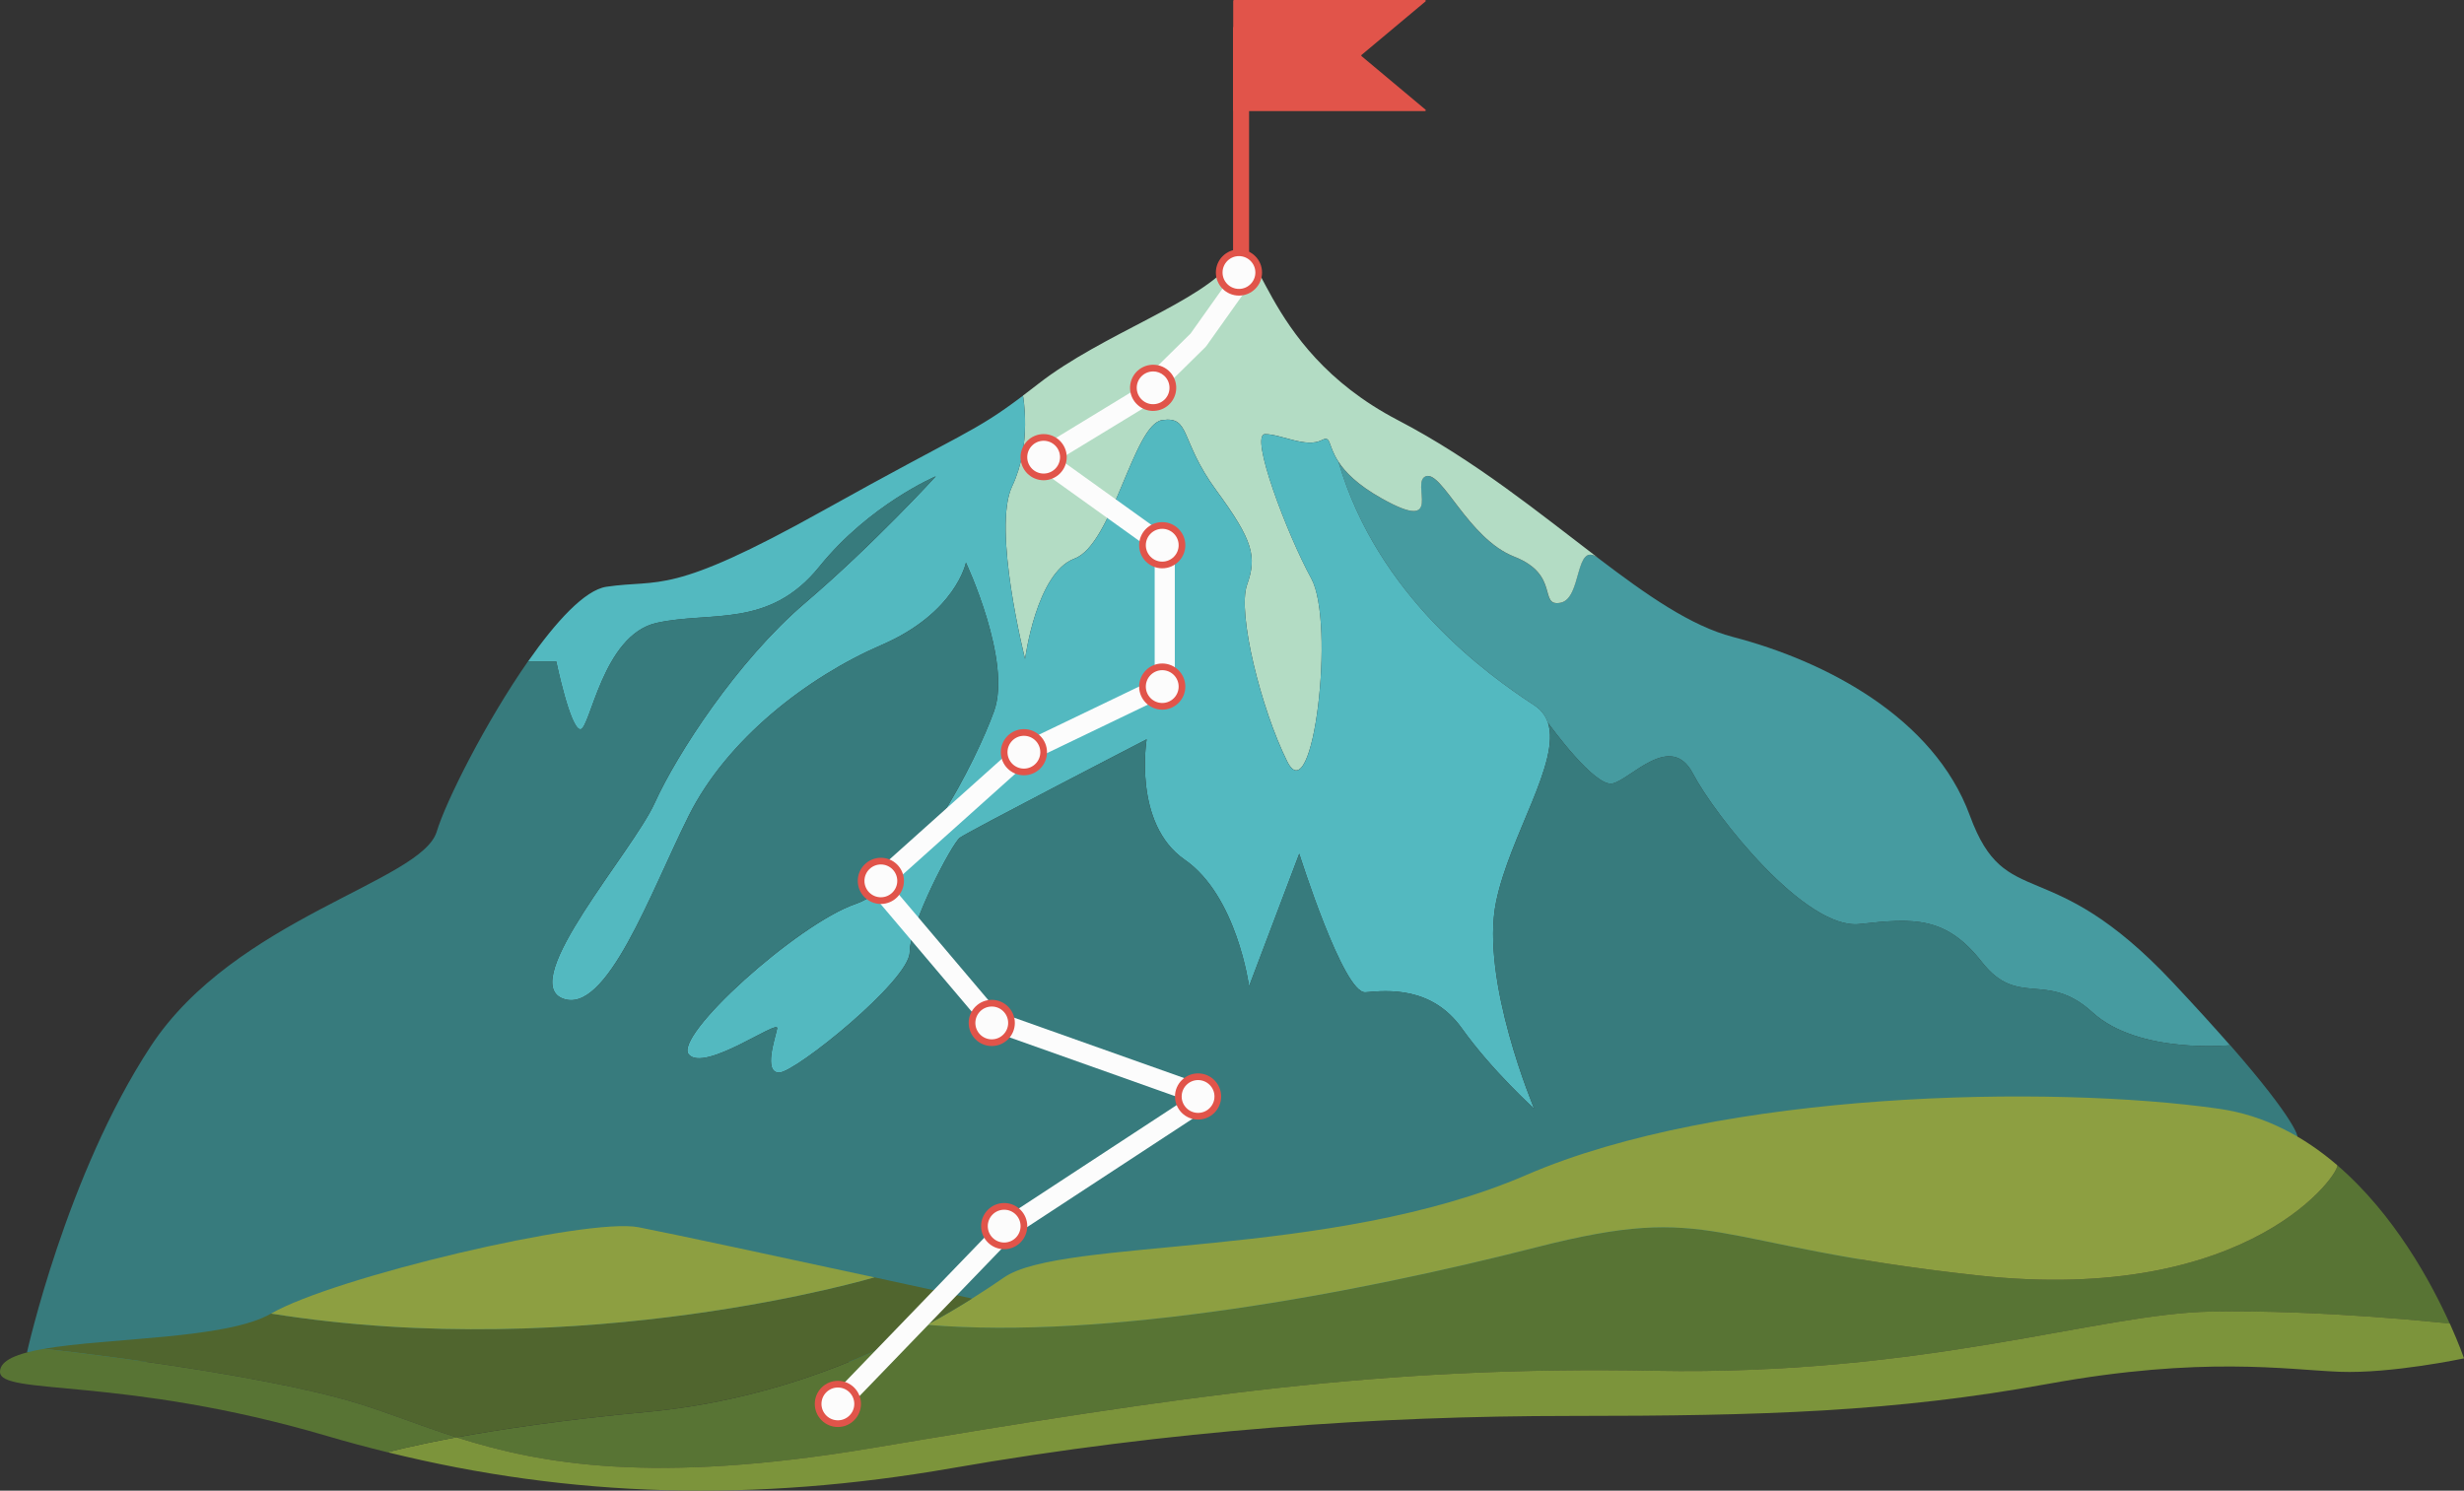 <svg id="_лой_2" xmlns="http://www.w3.org/2000/svg" width="1080" height="653.48" viewBox="0 0 1080 653.48"><rect x="0" y="0" width="1080" height="653.48" fill="#333333" stroke="none"/><g id="Mountains05_244202422"><g id="Mountains05_244202422-2"><g><path d="M977.51 458.21s-40.1 4.08-60.35-14.4c-20.24-18.48-32.57-1.76-48.41-22-15.84-20.24-29.93-19.36-53.69-16.72-23.77 2.64-63.37-47.53-73.06-66.01s-27.29 2.64-35.21 4.4c-7.71 1.73-27.25-25.17-28.31-26.65-.04.0-.04-.04-.04-.04-1.02-3.06-2.92-5.63-5.99-7.64-20.07-13.1-68.66-47.78-85.77-106.64 2.92 4.47 8.27 10.03 18.87 15.98 28.17 15.84 12.32-7.04 19.36-9.68 7.04-2.64 18.48 27.29 38.73 35.21 20.24 7.92 10.56 22 20.24 20.24 9.68-1.76 6.09-27.5 16.65-19.58 21.37 16.27 40.56 29.72 59.04 34.54 40.49 10.56 88.02 35.21 103.86 78.34 15.84 43.13 34.33 14.96 88.9 73.06 10.14 10.81 18.41 19.93 25.14 27.6z" fill="#469ba0"/><path d="M586.7 202.49c-4.89-7.43-3.1-11.72-7.39-9.54-6.9 3.52-17.74-2.64-24.79-2.64s9.68 44.01 20.24 63.3c10.56 19.29.88 103.05-10.56 80.17-11.44-22.89-22-65.13-17.6-77.46 4.4-12.32 2.64-19.36-13.48-41.37-16.16-22-11.16-32.57-23.69-30.81-12.57 1.76-21.79 54.57-38.48 60.73-16.69 6.16-21.65 44.01-21.65 44.01.0.0-14.47-57.21-5.67-75.7 8.8-18.48 4.75-39.75 4.75-39.75 2.04-1.55 4.26-3.24 6.69-5.14 28.17-22 72.18-36.09 84.96-53.69 12.75-17.6 10.1 36.97 72.6 69.54 33.98 17.71 62.49 41.16 87.95 60.52-10.56-7.92-6.97 17.82-16.65 19.58-9.68 1.76.0-12.32-20.24-20.24-20.24-7.92-31.69-37.85-38.73-35.21-7.04 2.64 8.8 25.53-19.36 9.68-10.6-5.95-15.95-11.51-18.87-15.98z" fill="#b3dcc4"/><path d="M678.49 316.81c5.67 17.18-16.76 49.47-22.74 78.58-7.04 34.33 16.72 90.66 16.72 90.66.0.0-18.48-16.72-31.69-35.21-13.2-18.48-32.57-16.72-42.25-15.84-9.68.88-29.05-60.73-29.05-60.73l-22 58.09s-5.28-39.61-28.17-55.45c-22.89-15.84-16.72-52.81-16.72-52.81.0.0-78.34 40.49-81.86 43.13-3.52 2.64-22 37.85-22 50.17s-50.17 52.81-57.21 52.81-1.76-14.96-.88-19.36c.88-4.4-31.69 19.36-38.73 11.44-7.04-7.92 47.53-57.21 73.06-66.01 25.53-8.8 52.81-62.49 60.73-84.5 7.92-22-12.32-65.13-12.32-65.13.0.0-4.4 22-36.97 36.09-32.57 14.08-67.78 41.37-84.5 74.82-16.72 33.45-36.09 88.02-55.45 80.1-19.36-7.92 30.81-64.25 40.49-85.63 9.68-21.34 36.09-62.25 66.01-87.77 29.93-25.53 57.21-55.45 57.21-55.45.0.0-29.05 12.32-51.05 39.61-22 27.29-47.53 19.36-71.3 24.65-23.77 5.28-29.05 46.65-33.45 46.65s-10.56-29.72-10.56-29.72h-12.39c12.25-17.53 24.93-31.37 34.4-32.78 23.77-3.52 27.29 4.4 95.06-33.45 61.93-34.57 65.8-33.91 87.49-50.31.0.0 4.05 21.27-4.75 39.75-8.8 18.48 5.67 75.7 5.67 75.7.0.0 4.96-37.85 21.65-44.01 16.69-6.16 25.91-58.97 38.48-60.73 12.53-1.76 7.53 8.8 23.69 30.81 16.13 22 17.89 29.05 13.48 41.37-4.4 12.32 6.16 54.57 17.6 77.46 11.44 22.89 21.12-60.87 10.56-80.17-10.56-19.29-27.29-63.3-20.24-63.3s17.89 6.16 24.79 2.64c4.3-2.18 2.5 2.11 7.39 9.54 17.11 58.87 65.7 93.55 85.77 106.64 3.06 2.01 4.96 4.58 5.99 7.64.0.0.0.04.04.04z" fill="#53b9c0"/><path d="M410.17 208.79s-27.29 29.93-57.21 55.45c-29.93 25.53-56.33 66.44-66.01 87.77-9.68 21.37-59.85 77.7-40.49 85.63 19.36 7.92 38.73-46.65 55.45-80.1 16.72-33.45 51.93-60.73 84.5-74.82 32.57-14.08 36.97-36.09 36.97-36.09.0.0 20.24 43.13 12.32 65.13-7.92 22-35.21 75.7-60.73 84.5-25.53 8.8-80.1 58.09-73.06 66.01 7.04 7.92 39.61-15.84 38.73-11.44-.88 4.4-6.16 19.36.88 19.36s57.21-40.49 57.21-52.81 18.48-47.53 22-50.17c3.52-2.64 81.86-43.13 81.86-43.13.0.0-6.16 36.97 16.72 52.81 22.89 15.84 28.17 55.45 28.17 55.45l22-58.09s19.36 61.61 29.05 60.73c9.68-.88 29.05-2.64 42.25 15.84 13.2 18.48 31.69 35.21 31.69 35.21.0.0-23.77-56.33-16.72-90.66 5.99-29.12 28.41-61.4 22.74-78.58 1.06 1.48 20.6 28.38 28.31 26.65 7.92-1.76 25.53-22.89 35.21-4.4s49.29 68.66 73.06 66.01c23.77-2.64 37.85-3.52 53.69 16.72 15.84 20.24 28.17 3.52 48.41 22 20.24 18.48 60.35 14.4 60.35 14.4 29.47 33.73 29.5 40.07 29.5 40.07.0.0-50.24 46.76-416.4 82.84-366.16 36.09-578.78 11.76-578.78 11.76.0.0 17.22-77.77 54.18-134.11 36.97-56.33 118.79-72.18 125.41-94.18 3.98-13.24 21.51-48.13 40-74.61h12.39s6.16 29.72 10.56 29.72 9.68-41.37 33.45-46.65c23.77-5.28 49.29 2.64 71.3-24.65 22-27.29 51.05-39.61 51.05-39.61z" fill="#377b7d"/></g><g><path d="M1024.37 510.74c25.07 21.51 41.3 51.54 49.4 69.5-1.8-.21-56.19-6.16-104.67-5.28-49.29.88-124.99 28.17-243.81 25.95-118.83-2.25-206.85 11.02-343.28 33.91-95.69 16.05-145.2 7.01-181.92-4.72 18.91-3.45 46.69-7.71 83.34-11.13 51.3-4.79 93.3-22.08 122.98-38.2 78.94 6.65 187.73-13.73 266.95-33.98s73.06-.88 193.64 12.32c120.59 13.2 159.67-46.37 157.38-48.38z" fill="#587434"/><path d="M426.05 569.25c5.39-3.38 10.07-6.51 14.05-9.26 25.53-17.6 143.47-7.92 228.85-44.89 85.38-36.97 229.73-39.61 303.67-29.05 20.24 2.89 37.43 12.39 51.76 24.68 2.29 2.01-36.79 61.58-157.38 48.38-120.59-13.2-114.43-32.57-193.64-12.32s-188.01 40.63-266.95 33.98c7.32-3.98 13.87-7.89 19.65-11.51z" fill="#8d9f41"/><path d="M426.05 569.25c-5.77 3.63-12.32 7.53-19.65 11.51-29.68 16.13-71.68 33.41-122.98 38.2-36.65 3.42-64.43 7.68-83.34 11.13-15.63-4.96-28.94-10.42-42.53-14.65-45.45-14.15-138.26-24.15-138.26-24.15 28.38-4.93 80.17-4.19 99.53-15.46 137.31 22 264.45-15.88 264.45-15.88 21.55 4.65 38.83 8.41 42.78 9.29z" fill="#50652e"/><path d="M279.9 537.99c13.91 2.68 65.28 13.73 103.37 21.97.0.0-127.14 37.88-264.45 15.88 27.29-15.84 138.19-42.25 161.08-37.85z" fill="#8d9f41"/><path d="M200.09 630.09c36.72 11.72 86.22 20.77 181.92 4.72 136.43-22.89 224.45-36.16 343.28-33.91 118.83 2.22 194.52-25.07 243.81-25.95 48.48-.88 102.88 5.07 104.67 5.28h.04c4.15 9.22 6.2 15.24 6.2 15.24.0.0-31.69 6.76-54.57 5.88-22.89-.88-59.85-7.04-127.63 5.28-67.78 12.32-124.99 14.08-209.49 14.08s-175.16 6.16-271.1 22.89c-86.51 15.07-166.6 12.99-247.34-6.97.0.0 10.07-2.82 30.21-6.55z" fill="#7c943b"/><path d="M200.09 630.09c-20.14 3.73-30.21 6.55-30.21 6.55-8.8-2.15-17.6-4.51-26.41-7.11C53.69 603.12.0 611.92.0 601.36c0-5.11 7.71-8.06 19.29-10.07.0.0 92.81 10 138.26 24.15 13.59 4.22 26.9 9.68 42.53 14.65z" fill="#587434"/></g><g><path d="M367.25 619.84c-1.1.0-2.2-.41-3.06-1.23-1.75-1.69-1.8-4.47-.11-6.22l74.62-77.35c.23-.24.48-.45.76-.63l79.92-52.35-85.82-30.48c-.73-.26-1.38-.71-1.89-1.3l-50.66-59.85c-1.54-1.82-1.35-4.53.42-6.12l63.87-57.21c.31-.28.66-.51 1.03-.69l59.78-28.73v-55.71l-52.17-37.41c-1.2-.86-1.89-2.27-1.83-3.74.06-1.48.85-2.83 2.11-3.59l41.47-25.26 26.17-25.78 22.2-31.27c1.41-1.98 4.16-2.45 6.14-1.04 1.98 1.41 2.45 4.15 1.04 6.13l-22.42 31.58c-.15.21-.32.41-.5.59l-26.81 26.41c-.24.24-.51.45-.8.62l-36.22 22.07 48.6 34.85c1.15.83 1.84 2.16 1.84 3.58v60.73c0 1.69-.97 3.24-2.49 3.97l-61.71 29.66-60.21 53.94 47.13 55.68 93.06 33.05c1.58.56 2.7 1.96 2.9 3.62.2 1.66-.56 3.29-1.96 4.21l-86.92 56.94-74.28 76.99c-.86.9-2.02 1.35-3.17 1.35z" fill="#fcfcfc"/><g><path d="M624.58 48.7h-83.69c-.2.0-.36-.16-.36-.36V.36c0-.2.16-.36.36-.36h83.69c.33.0.49.42.23.63l-28.01 23.44c-.17.14-.17.41.0.55l28.01 23.44c.26.21.11.63-.23.63z" fill="#e1544a"/><path d="M540.47 11.87h7.01v105.6H540.47z" fill="#e1544a"/></g><g><path d="M375.91 615.44c0 4.78-3.87 8.65-8.65 8.65s-8.65-3.87-8.65-8.65 3.87-8.65 8.65-8.65 8.65 3.87 8.65 8.65z" fill="#fcfcfc"/><path d="M367.25 625.56c-5.58.0-10.12-4.54-10.12-10.12s4.54-10.12 10.12-10.12 10.12 4.54 10.12 10.12-4.54 10.12-10.12 10.12zm0-17.31c-3.96.0-7.19 3.22-7.19 7.19s3.22 7.19 7.19 7.19 7.19-3.22 7.19-7.19-3.22-7.19-7.19-7.19z" fill="#e1544a"/></g><g><path d="M448.79 537.5c0 4.78-3.87 8.65-8.65 8.65s-8.65-3.87-8.65-8.65 3.88-8.65 8.65-8.65 8.65 3.87 8.65 8.65z" fill="#fcfcfc"/><path d="M440.14 547.62c-5.58.0-10.12-4.54-10.12-10.12s4.54-10.12 10.12-10.12 10.12 4.54 10.12 10.12-4.54 10.12-10.12 10.12zm0-17.31c-3.96.0-7.19 3.23-7.19 7.19s3.22 7.19 7.19 7.19 7.19-3.22 7.19-7.19-3.22-7.19-7.19-7.19z" fill="#e1544a"/></g><g><path d="M533.79 480.66c0 4.78-3.87 8.65-8.65 8.65s-8.65-3.87-8.65-8.65 3.87-8.65 8.65-8.65 8.65 3.88 8.65 8.65z" fill="#fcfcfc"/><path d="M525.13 490.79c-5.58.0-10.12-4.54-10.12-10.12s4.54-10.12 10.12-10.12 10.12 4.54 10.12 10.12-4.54 10.12-10.12 10.12zm0-17.31c-3.96.0-7.19 3.22-7.19 7.19s3.22 7.19 7.19 7.19 7.19-3.23 7.19-7.19-3.22-7.19-7.19-7.19z" fill="#e1544a"/></g><g><path d="M443.36 448.43c0 4.78-3.87 8.65-8.65 8.65s-8.65-3.88-8.65-8.65 3.87-8.65 8.65-8.65 8.65 3.87 8.65 8.65z" fill="#fcfcfc"/><path d="M434.7 458.55c-5.58.0-10.12-4.54-10.12-10.12s4.54-10.12 10.12-10.12 10.12 4.54 10.12 10.12-4.54 10.12-10.12 10.12zm0-17.31c-3.96.0-7.19 3.22-7.19 7.19s3.22 7.19 7.19 7.19 7.19-3.22 7.19-7.19-3.22-7.19-7.19-7.19z" fill="#e1544a"/></g><g><path d="M394.74 386.15c0 4.78-3.87 8.65-8.65 8.65s-8.65-3.87-8.65-8.65 3.87-8.65 8.65-8.65 8.65 3.87 8.65 8.65z" fill="#fcfcfc"/><path d="M386.09 396.27c-5.58.0-10.12-4.54-10.12-10.12s4.54-10.12 10.12-10.12 10.12 4.54 10.12 10.12-4.54 10.12-10.12 10.12zm0-17.31c-3.96.0-7.19 3.22-7.19 7.19s3.22 7.19 7.19 7.19 7.19-3.22 7.19-7.19-3.22-7.19-7.19-7.19z" fill="#e1544a"/></g><g><path d="M457.44 329.75c0 4.78-3.87 8.65-8.65 8.65s-8.65-3.87-8.65-8.65 3.87-8.65 8.65-8.65 8.65 3.87 8.65 8.65z" fill="#fcfcfc"/><path d="M448.79 339.87c-5.58.0-10.12-4.54-10.12-10.12s4.54-10.12 10.12-10.12 10.12 4.54 10.12 10.12-4.54 10.12-10.12 10.12zm0-17.31c-3.96.0-7.19 3.22-7.19 7.19s3.22 7.19 7.19 7.19 7.19-3.23 7.19-7.19-3.22-7.19-7.19-7.19z" fill="#e1544a"/></g><g><path d="M518.08 300.98c0 4.78-3.87 8.65-8.65 8.65s-8.65-3.87-8.65-8.65 3.87-8.65 8.65-8.65 8.65 3.87 8.65 8.65z" fill="#fcfcfc"/><path d="M509.42 311.1c-5.58.0-10.12-4.54-10.12-10.12s4.54-10.12 10.12-10.12 10.12 4.54 10.12 10.12-4.54 10.12-10.12 10.12zm0-17.31c-3.96.0-7.19 3.23-7.19 7.19s3.22 7.19 7.19 7.19 7.19-3.22 7.19-7.19-3.22-7.19-7.19-7.19z" fill="#e1544a"/></g><g><path d="M551.71 119.46c0 4.78-3.88 8.65-8.65 8.65s-8.65-3.87-8.65-8.65 3.87-8.65 8.65-8.65 8.65 3.87 8.65 8.65z" fill="#fcfcfc"/><path d="M543.05 129.58c-5.58.0-10.12-4.54-10.12-10.12s4.54-10.12 10.12-10.12 10.12 4.54 10.12 10.12-4.54 10.12-10.12 10.12zm0-17.31c-3.96.0-7.19 3.22-7.19 7.19s3.22 7.19 7.19 7.19 7.19-3.22 7.19-7.19-3.23-7.19-7.19-7.19z" fill="#e1544a"/></g><g><path d="M518.08 239.01c0 4.78-3.87 8.65-8.65 8.65s-8.65-3.87-8.65-8.65 3.87-8.65 8.65-8.65 8.65 3.87 8.65 8.65z" fill="#fcfcfc"/><path d="M509.42 249.13c-5.58.0-10.12-4.54-10.12-10.12s4.54-10.12 10.12-10.12 10.12 4.54 10.12 10.12-4.54 10.12-10.12 10.12zm0-17.31c-3.96.0-7.19 3.23-7.19 7.19s3.22 7.19 7.19 7.19 7.19-3.22 7.19-7.19-3.22-7.19-7.19-7.19z" fill="#e1544a"/></g><g><path d="M466.1 200.41c0 4.78-3.87 8.65-8.65 8.65s-8.65-3.87-8.65-8.65 3.88-8.65 8.65-8.65 8.65 3.87 8.65 8.65z" fill="#fcfcfc"/><path d="M457.44 210.53c-5.58.0-10.12-4.54-10.12-10.12s4.54-10.12 10.12-10.12 10.12 4.54 10.12 10.12-4.54 10.12-10.12 10.12zm0-17.31c-3.96.0-7.19 3.23-7.19 7.19s3.22 7.19 7.19 7.19 7.19-3.22 7.19-7.19-3.22-7.19-7.19-7.19z" fill="#e1544a"/></g><g><path d="M511.89 175.78c-3.18 3.57-8.65 3.88-12.22.71-3.57-3.18-3.88-8.65-.71-12.22 3.18-3.57 8.65-3.88 12.22-.7 3.57 3.18 3.88 8.65.7 12.22z" fill="#fcfcfc"/><path d="M505.42 180.14c-2.48.0-4.85-.9-6.72-2.57-2.02-1.8-3.22-4.27-3.37-6.97-.16-2.7.75-5.3 2.55-7.32 3.71-4.17 10.13-4.54 14.29-.83 4.17 3.71 4.54 10.12.82 14.29-1.8 2.02-4.27 3.21-6.97 3.37-.2.01-.4.02-.6.02zm.02-17.31c-1.98.0-3.95.81-5.37 2.4-1.28 1.43-1.92 3.28-1.81 5.19.11 1.92.96 3.67 2.39 4.95 1.43 1.28 3.27 1.93 5.19 1.81 1.92-.11 3.67-.96 4.95-2.39h0c2.63-2.96 2.37-7.51-.59-10.15-1.37-1.22-3.08-1.82-4.78-1.82z" fill="#e1544a"/></g></g></g></g></svg>